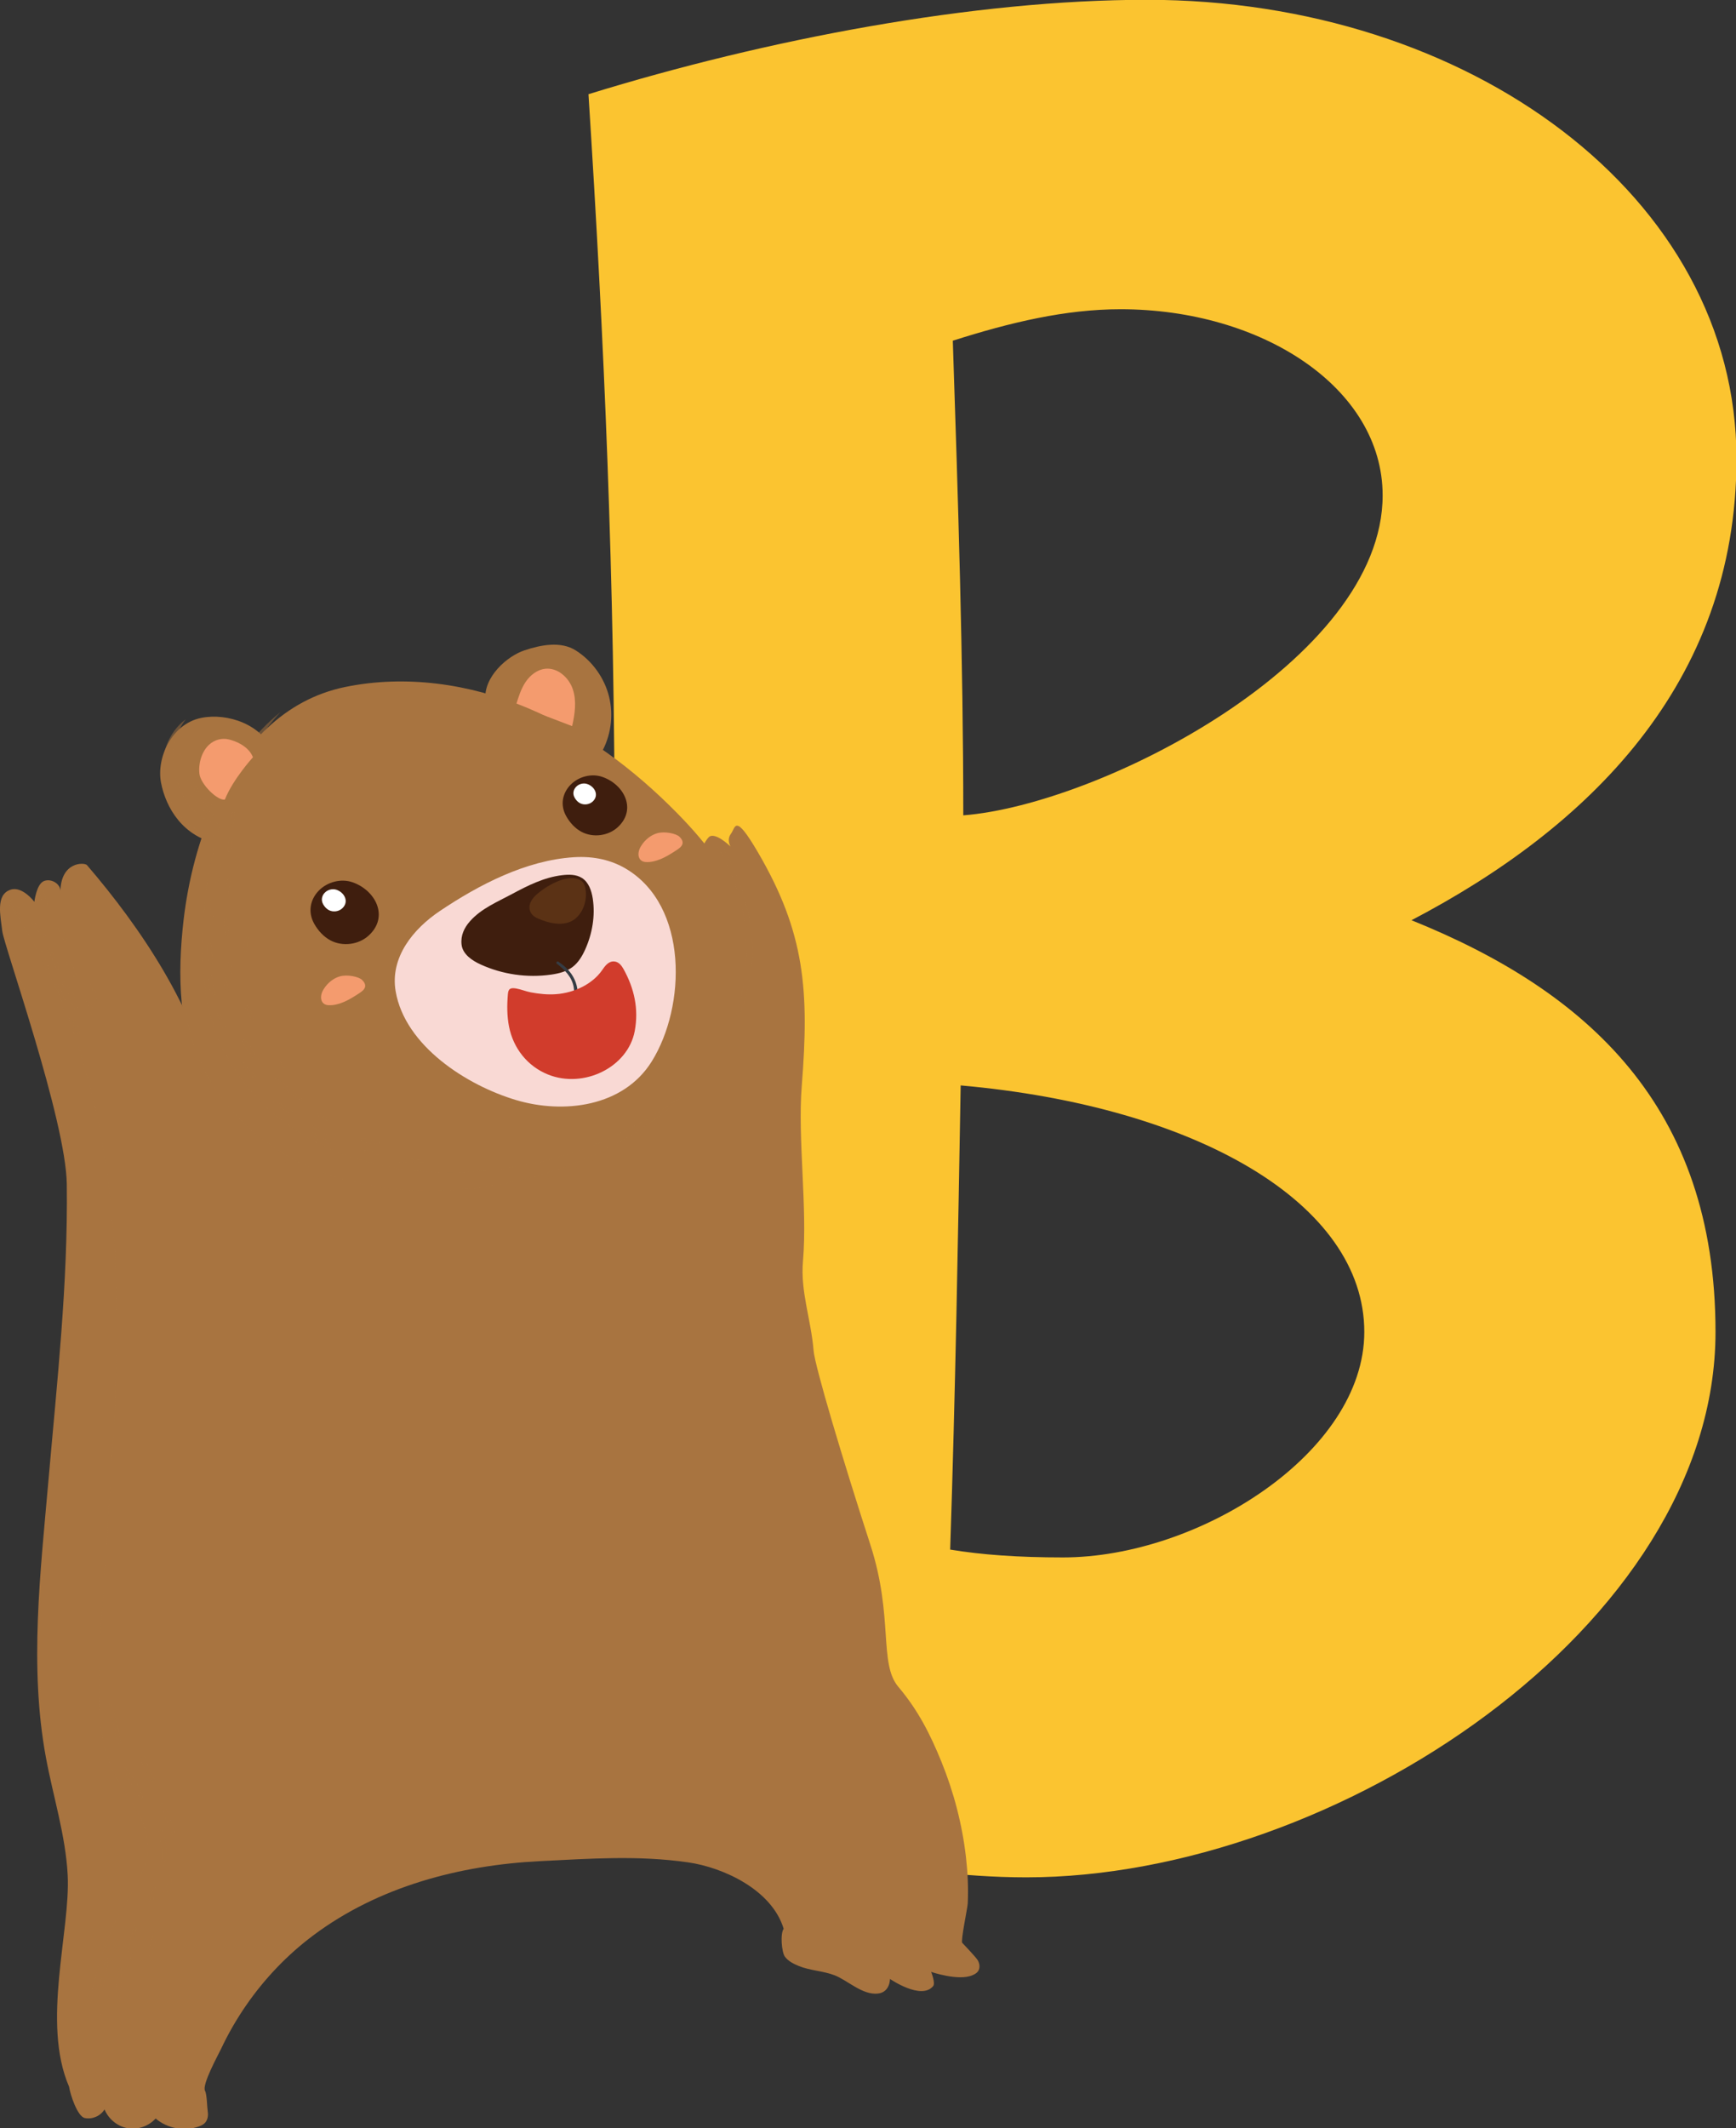 <?xml version="1.0" encoding="UTF-8" standalone="no"?>
<!-- Created with Inkscape (http://www.inkscape.org/) -->

<svg
   width="25.393mm"
   height="31.114mm"
   viewBox="0 0 25.393 31.114"
   version="1.1"
   id="svg35840"
   inkscape:version="1.1-rc (52f87abb86, 2021-05-02)"
   sodipodi:docname="b-bear.svg"
   xmlns:inkscape="http://www.inkscape.org/namespaces/inkscape"
   xmlns:sodipodi="http://sodipodi.sourceforge.net/DTD/sodipodi-0.dtd"
   xmlns="http://www.w3.org/2000/svg"
   xmlns:svg="http://www.w3.org/2000/svg">
  <rect x="0" y="0" width="25.393" height="31.114" fill="#333333" stroke="none"/>
  <sodipodi:namedview
     id="namedview35842"
     pagecolor="#ffffff"
     bordercolor="#666666"
     borderopacity="1.0"
     objecttolerance="10.0"
     gridtolerance="10.0"
     guidetolerance="10.0"
     inkscape:pageshadow="2"
     inkscape:pageopacity="0.0"
     inkscape:pagecheckerboard="0"
     inkscape:document-units="mm"
     showgrid="false"
     fit-margin-top="0"
     fit-margin-left="0"
     fit-margin-right="0"
     fit-margin-bottom="0"
     inkscape:zoom="0.94875842"
     inkscape:cx="482.73617"
     inkscape:cy="295.64955"
     inkscape:window-width="3840"
     inkscape:window-height="2066"
     inkscape:window-x="2869"
     inkscape:window-y="-11"
     inkscape:window-maximized="1"
     inkscape:current-layer="layer1" />
  <defs
     id="defs35837">
    <clipPath
       clipPathUnits="userSpaceOnUse"
       id="clipPath3368">
      <path
         d="m 139.124,426.797 h 6.044 v -49.726 h -6.044 z"
         id="path3366" />
    </clipPath>
    <clipPath
       clipPathUnits="userSpaceOnUse"
       id="clipPath3384">
      <path
         d="m 143.568,393.37 h 0.485 v -1.669 h -0.485 z"
         id="path3382" />
    </clipPath>
    <clipPath
       clipPathUnits="userSpaceOnUse"
       id="clipPath3400">
      <path
         d="m 144.876,391.181 h 0.559 v -1.023 h -0.559 z"
         id="path3398" />
    </clipPath>
    <clipPath
       clipPathUnits="userSpaceOnUse"
       id="clipPath3416">
      <path
         d="m 144.147,390.715 h 0.796 v -1.268 h -0.796 z"
         id="path3414" />
    </clipPath>
    <clipPath
       clipPathUnits="userSpaceOnUse"
       id="clipPath3432">
      <path
         d="m 145.701,389.241 h 0.571 v -1.3 h -0.571 z"
         id="path3430" />
    </clipPath>
    <clipPath
       clipPathUnits="userSpaceOnUse"
       id="clipPath3448">
      <path
         d="m 145.605,388.136 h 0.335 v -1.471 h -0.335 z"
         id="path3446" />
    </clipPath>
    <clipPath
       clipPathUnits="userSpaceOnUse"
       id="clipPath3464">
      <path
         d="m 145.208,385.776 h 0.28 v -0.724 h -0.28 z"
         id="path3462" />
    </clipPath>
    <clipPath
       clipPathUnits="userSpaceOnUse"
       id="clipPath3480">
      <path
         d="m 144.321,384.142 h 0.361 v -1.51 h -0.361 z"
         id="path3478" />
    </clipPath>
    <clipPath
       clipPathUnits="userSpaceOnUse"
       id="clipPath3496">
      <path
         d="m 143.855,382.392 h 0.223 v -1.394 h -0.223 z"
         id="path3494" />
    </clipPath>
    <clipPath
       clipPathUnits="userSpaceOnUse"
       id="clipPath3512">
      <path
         d="m 143.218,382.825 h 0.318 v -1.138 h -0.318 z"
         id="path3510" />
    </clipPath>
    <clipPath
       clipPathUnits="userSpaceOnUse"
       id="clipPath3528">
      <path
         d="m 143.189,380.482 h 0.178 v -1.251 h -0.178 z"
         id="path3526" />
    </clipPath>
    <clipPath
       clipPathUnits="userSpaceOnUse"
       id="clipPath3544">
      <path
         d="m 143.198,378.031 h 0.185 v -0.419 h -0.185 z"
         id="path3542" />
    </clipPath>
    <clipPath
       clipPathUnits="userSpaceOnUse"
       id="clipPath3560">
      <path
         d="m 145.199,384.02 h 0.371 v -1.109 h -0.371 z"
         id="path3558" />
    </clipPath>
    <clipPath
       clipPathUnits="userSpaceOnUse"
       id="clipPath3576">
      <path
         d="m 145.809,386.238 h 0.334 v -0.723 h -0.334 z"
         id="path3574" />
    </clipPath>
    <clipPath
       clipPathUnits="userSpaceOnUse"
       id="clipPath3592">
      <path
         d="m 139.455,426.682 h 0.47 v -0.634 h -0.47 z"
         id="path3590" />
    </clipPath>
    <clipPath
       clipPathUnits="userSpaceOnUse"
       id="clipPath3608">
      <path
         d="m 140.667,427.135 h 0.374 v -0.873 h -0.374 z"
         id="path3606" />
    </clipPath>
    <clipPath
       clipPathUnits="userSpaceOnUse"
       id="clipPath3624">
      <path
         d="m 140.378,425.712 h 0.542 v -0.598 h -0.542 z"
         id="path3622" />
    </clipPath>
    <clipPath
       clipPathUnits="userSpaceOnUse"
       id="clipPath3640">
      <path
         d="m 140.998,424.624 h 0.484 v -0.832 h -0.484 z"
         id="path3638" />
    </clipPath>
    <clipPath
       clipPathUnits="userSpaceOnUse"
       id="clipPath3656">
      <path
         d="m 141.855,427.536 h 0.416 v -0.73 h -0.416 z"
         id="path3654" />
    </clipPath>
    <clipPath
       clipPathUnits="userSpaceOnUse"
       id="clipPath3672">
      <path
         d="m 141.629,423.253 h 0.634 v -1.167 h -0.634 z"
         id="path3670" />
    </clipPath>
    <clipPath
       clipPathUnits="userSpaceOnUse"
       id="clipPath3688">
      <path
         d="m 141.351,423.172 h 0.419 v -1.087 h -0.419 z"
         id="path3686" />
    </clipPath>
    <clipPath
       clipPathUnits="userSpaceOnUse"
       id="clipPath3704">
      <path
         d="m 140.632,424.543 h 0.41 v -0.782 h -0.41 z"
         id="path3702" />
    </clipPath>
    <clipPath
       clipPathUnits="userSpaceOnUse"
       id="clipPath3720">
      <path
         d="m 141.811,424.097 h 0.401 v -0.638 h -0.401 z"
         id="path3718" />
    </clipPath>
    <clipPath
       clipPathUnits="userSpaceOnUse"
       id="clipPath3736">
      <path
         d="m 142.784,423.197 h 0.282 v -0.82 h -0.282 z"
         id="path3734" />
    </clipPath>
    <clipPath
       clipPathUnits="userSpaceOnUse"
       id="clipPath3752">
      <path
         d="m 142.597,422.597 h 0.301 v -0.732 h -0.301 z"
         id="path3750" />
    </clipPath>
    <clipPath
       clipPathUnits="userSpaceOnUse"
       id="clipPath3768">
      <path
         d="m 142.053,421.68 h 0.276 v -0.573 h -0.276 z"
         id="path3766" />
    </clipPath>
    <clipPath
       clipPathUnits="userSpaceOnUse"
       id="clipPath3784">
      <path
         d="m 141.472,425.525 h 0.366 v -0.646 h -0.366 z"
         id="path3782" />
    </clipPath>
    <clipPath
       clipPathUnits="userSpaceOnUse"
       id="clipPath3812">
      <path
         d="m 146.602,434.427 h 21.054 v -19.828 h -21.054 z"
         id="path3810" />
    </clipPath>
    <clipPath
       clipPathUnits="userSpaceOnUse"
       id="clipPath3832">
      <path
         d="m 145.771,434.128 h 2.388 v -4.85 h -2.388 z"
         id="path3830" />
    </clipPath>
    <clipPath
       clipPathUnits="userSpaceOnUse"
       id="clipPath3876">
      <path
         d="m 160.977,427.552 h 2.34 v -1.89 h -2.34 z"
         id="path3874" />
    </clipPath>
    <clipPath
       clipPathUnits="userSpaceOnUse"
       id="clipPath3900">
      <path
         d="m 160.208,421.898 h 4.84 v -2.401 h -4.84 z"
         id="path3898" />
    </clipPath>
    <clipPath
       clipPathUnits="userSpaceOnUse"
       id="clipPath3924">
      <path
         d="m 146.434,432.817 h 10.22 v -17.062 h -10.22 z"
         id="path3922" />
    </clipPath>
    <clipPath
       clipPathUnits="userSpaceOnUse"
       id="clipPath4060">
      <path
         d="m 168.709,429.075 h 1.501 v -7.263 h -1.501 z"
         id="path4058" />
    </clipPath>
  </defs>
  <g
     inkscape:label="Layer 1"
     inkscape:groupmode="layer"
     id="layer1"
     transform="translate(22.457,-70.336)">
    <g
       id="g22155"
       transform="translate(17.529,6.19)">
      <g
         id="g3354"
         transform="matrix(0.353,0,0,-0.353,-26.049,69.127)">
        <path
           d="m 0,0 c 0.217,-6.517 0.434,-13.25 0.434,-19.658 5.648,0.435 17.377,6.408 17.377,13.25 0,4.453 -4.996,7.711 -10.86,7.711 C 4.67,1.303 2.389,0.76 0,0 m 0.326,-30.844 c -0.109,-6.299 -0.218,-12.707 -0.435,-19.224 1.303,-0.217 2.824,-0.325 4.67,-0.325 5.648,0 12.49,4.344 12.49,9.34 0,5.322 -6.951,9.34 -16.725,10.209 m 7.711,44.963 c 13.358,0 24.436,-8.145 24.436,-19.006 0,-9.341 -6.19,-15.314 -13.467,-19.115 7.277,-2.932 12.598,-7.711 12.598,-17.051 0,-12.164 -15.747,-22.59 -28.564,-22.59 -1.411,0 -2.606,0.109 -3.8,0.217 l -14.771,1.303 c 0.869,13.359 1.521,28.346 1.521,40.945 0,11.404 -0.435,21.178 -1.087,31.387 7.386,2.281 15.966,3.91 23.134,3.91"
           style="fill:#fbc430;fill-opacity:1;fill-rule:nonzero;stroke:none"
           id="path3356" />
      </g>
      <g
         id="g3358"
         transform="matrix(0.353,0,0,-0.353,-39.83,77.153)">
        <path
           d="m 0,0 c 0.488,0.157 0.982,-0.504 0.982,-0.504 0,0 0.083,0.722 0.387,0.856 C 1.673,0.486 2.097,0.236 2.06,-0.1 2.069,1.181 3.063,1.132 3.161,1.018 5.387,-1.57 7.703,-5.002 8.353,-8.39 l 20.017,5.827 -0.176,3.392 c 0,0 0.483,1.093 0.733,1.344 0.251,0.251 0.902,-0.385 0.902,-0.385 0,0 -0.175,0.273 0.018,0.529 0.192,0.256 0.151,0.878 1.104,-0.746 1.977,-3.367 2.14,-5.775 1.83,-9.699 -0.174,-2.203 0.241,-5.058 0.05,-7.26 -0.11,-1.265 0.334,-2.405 0.44,-3.701 0.053,-0.653 1.211,-4.522 2.353,-8.043 0.968,-2.985 0.338,-4.915 1.161,-5.887 0.806,-0.951 1.314,-1.945 1.786,-3.106 0.51,-1.256 0.859,-2.592 1.014,-3.945 0.072,-0.634 0.104,-1.275 0.074,-1.914 -0.009,-0.196 -0.301,-1.56 -0.227,-1.636 0,0 0.541,-0.564 0.633,-0.707 0.091,-0.143 0.116,-0.346 0.012,-0.481 -0.056,-0.073 -0.141,-0.117 -0.225,-0.153 -0.585,-0.25 -1.71,0.139 -1.71,0.139 0,0 0.187,-0.462 0.083,-0.589 -0.489,-0.598 -1.789,0.297 -1.789,0.297 0,0 0.009,-0.546 -0.495,-0.605 -0.645,-0.075 -1.268,0.555 -1.809,0.76 -0.479,0.182 -1.006,0.188 -1.481,0.384 -0.212,0.088 -0.428,0.195 -0.567,0.381 -0.14,0.186 -0.199,0.974 -0.052,1.155 -0.49,1.627 -2.518,2.545 -3.952,2.752 -2.08,0.3 -4.049,0.156 -6.157,0.051 -3.311,-0.167 -6.677,-1.047 -9.389,-3.078 -1.071,-0.802 -2.011,-1.785 -2.777,-2.894 -0.393,-0.569 -0.741,-1.171 -1.037,-1.799 -0.122,-0.26 -0.801,-1.484 -0.666,-1.739 0.081,-0.152 0.085,-0.694 0.113,-0.865 0.028,-0.171 -0.007,-0.363 -0.132,-0.481 -0.062,-0.06 -0.143,-0.097 -0.224,-0.127 -0.602,-0.222 -1.314,-0.094 -1.803,0.325 -0.29,-0.32 -0.743,-0.477 -1.162,-0.402 -0.419,0.074 -0.791,0.377 -0.956,0.778 -0.168,-0.273 -0.509,-0.422 -0.817,-0.357 -0.308,0.064 -0.605,0.977 -0.652,1.296 -1.15,2.658 0.064,6.466 -0.058,8.773 -0.089,1.654 -0.604,3.247 -0.904,4.874 -0.694,3.762 -0.227,7.636 0.106,11.454 0.357,4.085 0.813,8.178 0.761,12.278 -0.035,2.658 -2.607,9.888 -2.673,10.48 C -0.416,-1.106 -0.642,-0.207 0,0"
           style="fill:#a87440;fill-opacity:1;fill-rule:nonzero;stroke:none"
           id="path3360" />
      </g>
      <g
         id="g3362"
         transform="matrix(0.353,0,0,-0.353,-89.066,227.91)">
        <g
           id="g3364" />
        <g
           id="g3376">
          <g
             clip-path="url(#clipPath3368)"
             opacity="0.5"
             id="g3374">
            <g
               transform="translate(139.136,426.749)"
               id="g3372">
              <path
                 d="m 0,0 0.054,0.048 c 3.173,-4.366 4.399,-9.935 4.635,-15.381 0.236,-5.446 -0.435,-10.889 -0.667,-16.337 -0.069,-1.601 -0.081,-3.284 0.653,-4.696 0.486,-0.935 1.298,-1.76 1.354,-2.819 0.054,-1.006 -0.593,-1.889 -1.09,-2.762 -0.94,-1.648 -1.417,-3.567 -1.362,-5.471 0.024,-0.802 0.073,-1.756 -0.519,-2.26 -0.107,0.263 -0.184,0.543 -0.206,0.692 -1.151,2.658 0.064,6.466 -0.059,8.774 -0.088,1.654 -0.604,3.247 -0.904,4.874 -0.693,3.761 -0.227,7.636 0.107,11.453 0.356,4.085 0.813,8.179 0.76,12.278 C 2.722,-8.948 0.15,-1.719 0.083,-1.127 0.045,-0.783 -0.043,-0.351 0,0"
                 style="fill:#a87440;fill-opacity:1;fill-rule:nonzero;stroke:none"
                 id="path3370" />
            </g>
          </g>
        </g>
      </g>
      <g
         id="g3378"
         transform="matrix(0.353,0,0,-0.353,-89.066,227.91)">
        <g
           id="g3380" />
        <g
           id="g3392">
          <g
             clip-path="url(#clipPath3384)"
             opacity="0.5"
             id="g3390">
            <g
               transform="translate(143.569,393.304)"
               id="g3388">
              <path
                 d="M 0,0 C 0.11,-0.519 0.203,-1.046 0.353,-1.555 0.378,-1.638 0.497,-1.603 0.482,-1.519 0.389,-0.997 0.237,-0.484 0.103,0.029 0.086,0.096 -0.014,0.067 0,0"
                 style="fill:#a87440;fill-opacity:1;fill-rule:nonzero;stroke:none"
                 id="path3386" />
            </g>
          </g>
        </g>
      </g>
      <g
         id="g3394"
         transform="matrix(0.353,0,0,-0.353,-89.066,227.91)">
        <g
           id="g3396" />
        <g
           id="g3408">
          <g
             clip-path="url(#clipPath3400)"
             opacity="0.5"
             id="g3406">
            <g
               transform="translate(144.88,391.085)"
               id="g3404">
              <path
                 d="M 0,0 C 0.102,-0.336 0.228,-0.648 0.468,-0.91 0.51,-0.957 0.575,-0.898 0.55,-0.847 0.407,-0.551 0.251,-0.274 0.15,0.041 0.12,0.136 -0.029,0.096 0,0"
                 style="fill:#a87440;fill-opacity:1;fill-rule:nonzero;stroke:none"
                 id="path3402" />
            </g>
          </g>
        </g>
      </g>
      <g
         id="g3410"
         transform="matrix(0.353,0,0,-0.353,-89.066,227.91)">
        <g
           id="g3412" />
        <g
           id="g3424">
          <g
             clip-path="url(#clipPath3416)"
             opacity="0.5"
             id="g3422">
            <g
               transform="translate(144.157,390.625)"
               id="g3420">
              <path
                 d="M 0,0 C 0.23,-0.382 0.43,-0.789 0.685,-1.154 0.718,-1.201 0.803,-1.174 0.783,-1.113 0.643,-0.682 0.381,-0.296 0.108,0.063 0.061,0.126 -0.043,0.071 0,0"
                 style="fill:#a87440;fill-opacity:1;fill-rule:nonzero;stroke:none"
                 id="path3418" />
            </g>
          </g>
        </g>
      </g>
      <g
         id="g3426"
         transform="matrix(0.353,0,0,-0.353,-89.066,227.91)">
        <g
           id="g3428" />
        <g
           id="g3440">
          <g
             clip-path="url(#clipPath3432)"
             opacity="0.5"
             id="g3438">
            <g
               transform="translate(145.706,389.149)"
               id="g3436">
              <path
                 d="M 0,0 C 0.143,-0.394 0.269,-0.798 0.448,-1.177 0.479,-1.243 0.583,-1.196 0.564,-1.128 0.456,-0.73 0.291,-0.345 0.146,0.04 0.112,0.131 -0.034,0.092 0,0"
                 style="fill:#a87440;fill-opacity:1;fill-rule:nonzero;stroke:none"
                 id="path3434" />
            </g>
          </g>
        </g>
      </g>
      <g
         id="g3442"
         transform="matrix(0.353,0,0,-0.353,-89.066,227.91)">
        <g
           id="g3444" />
        <g
           id="g3456">
          <g
             clip-path="url(#clipPath3448)"
             opacity="0.5"
             id="g3454">
            <g
               transform="translate(145.611,388.029)"
               id="g3452">
              <path
                 d="M 0,0 C 0.157,-0.446 0.147,-0.851 0.122,-1.313 0.119,-1.377 0.208,-1.381 0.228,-1.327 0.4,-0.872 0.334,-0.402 0.17,0.047 0.131,0.152 -0.038,0.108 0,0"
                 style="fill:#a87440;fill-opacity:1;fill-rule:nonzero;stroke:none"
                 id="path3450" />
            </g>
          </g>
        </g>
      </g>
      <g
         id="g3458"
         transform="matrix(0.353,0,0,-0.353,-89.066,227.91)">
        <g
           id="g3460" />
        <g
           id="g3472">
          <g
             clip-path="url(#clipPath3464)"
             opacity="0.5"
             id="g3470">
            <g
               transform="translate(145.347,385.708)"
               id="g3468">
              <path
                 d="M 0,0 C -0.015,-0.224 -0.063,-0.382 -0.135,-0.586 -0.157,-0.647 -0.064,-0.684 -0.032,-0.629 0.088,-0.427 0.13,-0.234 0.142,0 0.146,0.091 0.006,0.09 0,0"
                 style="fill:#a87440;fill-opacity:1;fill-rule:nonzero;stroke:none"
                 id="path3466" />
            </g>
          </g>
        </g>
      </g>
      <g
         id="g3474"
         transform="matrix(0.353,0,0,-0.353,-89.066,227.91)">
        <g
           id="g3476" />
        <g
           id="g3488">
          <g
             clip-path="url(#clipPath3480)"
             opacity="0.5"
             id="g3486">
            <g
               transform="translate(144.556,384.095)"
               id="g3484">
              <path
                 d="m 0,0 c -0.097,-0.465 -0.219,-0.937 -0.235,-1.413 -0.002,-0.06 0.083,-0.068 0.101,-0.014 0.146,0.447 0.192,0.928 0.259,1.393 C 0.136,0.046 0.017,0.083 0,0"
                 style="fill:#a87440;fill-opacity:1;fill-rule:nonzero;stroke:none"
                 id="path3482" />
            </g>
          </g>
        </g>
      </g>
      <g
         id="g3490"
         transform="matrix(0.353,0,0,-0.353,-89.066,227.91)">
        <g
           id="g3492" />
        <g
           id="g3504">
          <g
             clip-path="url(#clipPath3496)"
             opacity="0.5"
             id="g3502">
            <g
               transform="translate(143.966,382.351)"
               id="g3500">
              <path
                 d="m 0,0 c -0.087,-0.43 -0.148,-0.867 -0.086,-1.304 0.011,-0.082 0.126,-0.052 0.133,0.018 0.041,0.421 0.03,0.848 0.064,1.271 C 0.116,0.048 0.013,0.062 0,0"
                 style="fill:#a87440;fill-opacity:1;fill-rule:nonzero;stroke:none"
                 id="path3498" />
            </g>
          </g>
        </g>
      </g>
      <g
         id="g3506"
         transform="matrix(0.353,0,0,-0.353,-89.066,227.91)">
        <g
           id="g3508" />
        <g
           id="g3520">
          <g
             clip-path="url(#clipPath3512)"
             opacity="0.5"
             id="g3518">
            <g
               transform="translate(143.427,382.785)"
               id="g3516">
              <path
                 d="m 0,0 c -0.107,-0.341 -0.188,-0.684 -0.209,-1.041 -0.004,-0.066 0.1,-0.08 0.115,-0.016 0.081,0.339 0.136,0.685 0.201,1.027 C 0.12,0.04 0.022,0.069 0,0"
                 style="fill:#a87440;fill-opacity:1;fill-rule:nonzero;stroke:none"
                 id="path3514" />
            </g>
          </g>
        </g>
      </g>
      <g
         id="g3522"
         transform="matrix(0.353,0,0,-0.353,-89.066,227.91)">
        <g
           id="g3524" />
        <g
           id="g3536">
          <g
             clip-path="url(#clipPath3528)"
             opacity="0.5"
             id="g3534">
            <g
               transform="translate(143.189,380.417)"
               id="g3532">
              <path
                 d="M 0,0 C 0.011,-0.378 -0.011,-0.758 0.022,-1.135 0.027,-1.19 0.112,-1.211 0.125,-1.149 0.207,-0.764 0.18,-0.39 0.136,0 0.126,0.084 -0.003,0.089 0,0"
                 style="fill:#a87440;fill-opacity:1;fill-rule:nonzero;stroke:none"
                 id="path3530" />
            </g>
          </g>
        </g>
      </g>
      <g
         id="g3538"
         transform="matrix(0.353,0,0,-0.353,-89.066,227.91)">
        <g
           id="g3540" />
        <g
           id="g3552">
          <g
             clip-path="url(#clipPath3544)"
             opacity="0.5"
             id="g3550">
            <g
               transform="translate(143.2,377.937)"
               id="g3548">
              <path
                 d="M 0,0 C 0.009,-0.089 0.017,-0.178 0.026,-0.267 0.025,-0.335 0.124,-0.347 0.143,-0.283 0.197,-0.101 0.196,-0.143 0.146,0.04 0.121,0.135 -0.02,0.095 0,0"
                 style="fill:#a87440;fill-opacity:1;fill-rule:nonzero;stroke:none"
                 id="path3546" />
            </g>
          </g>
        </g>
      </g>
      <g
         id="g3554"
         transform="matrix(0.353,0,0,-0.353,-89.066,227.91)">
        <g
           id="g3556" />
        <g
           id="g3568">
          <g
             clip-path="url(#clipPath3560)"
             opacity="0.5"
             id="g3566">
            <g
               transform="translate(145.422,383.966)"
               id="g3564">
              <path
                 d="m 0,0 c -0.081,-0.323 -0.177,-0.645 -0.222,-0.976 -0.011,-0.079 0.095,-0.113 0.123,-0.034 0.11,0.315 0.171,0.645 0.245,0.97 C 0.168,0.055 0.024,0.095 0,0"
                 style="fill:#a87440;fill-opacity:1;fill-rule:nonzero;stroke:none"
                 id="path3562" />
            </g>
          </g>
        </g>
      </g>
      <g
         id="g3570"
         transform="matrix(0.353,0,0,-0.353,-89.066,227.91)">
        <g
           id="g3572" />
        <g
           id="g3584">
          <g
             clip-path="url(#clipPath3576)"
             opacity="0.5"
             id="g3582">
            <g
               transform="translate(145.984,386.164)"
               id="g3580">
              <path
                 d="M 0,0 C 0.014,-0.2 -0.054,-0.396 -0.165,-0.563 -0.203,-0.62 -0.12,-0.677 -0.073,-0.634 0.122,-0.454 0.178,-0.263 0.154,0 0.145,0.097 -0.007,0.099 0,0"
                 style="fill:#a87440;fill-opacity:1;fill-rule:nonzero;stroke:none"
                 id="path3578" />
            </g>
          </g>
        </g>
      </g>
      <g
         id="g3586"
         transform="matrix(0.353,0,0,-0.353,-89.066,227.91)">
        <g
           id="g3588" />
        <g
           id="g3600">
          <g
             clip-path="url(#clipPath3592)"
             opacity="0.5"
             id="g3598">
            <g
               transform="translate(139.466,426.562)"
               id="g3596">
              <path
                 d="M 0,0 C 0.099,-0.181 0.194,-0.345 0.337,-0.493 0.395,-0.552 0.489,-0.477 0.45,-0.406 0.357,-0.237 0.242,-0.082 0.14,0.082 0.084,0.17 -0.05,0.092 0,0"
                 style="fill:#a87440;fill-opacity:1;fill-rule:nonzero;stroke:none"
                 id="path3594" />
            </g>
          </g>
        </g>
      </g>
      <g
         id="g3602"
         transform="matrix(0.353,0,0,-0.353,-89.066,227.91)">
        <g
           id="g3604" />
        <g
           id="g3616">
          <g
             clip-path="url(#clipPath3608)"
             opacity="0.5"
             id="g3614">
            <g
               transform="translate(140.669,427.028)"
               id="g3612">
              <path
                 d="M 0,0 C 0.055,-0.272 0.116,-0.523 0.288,-0.745 0.318,-0.785 0.382,-0.763 0.371,-0.71 0.318,-0.454 0.219,-0.212 0.166,0.046 0.143,0.154 -0.022,0.108 0,0"
                 style="fill:#a87440;fill-opacity:1;fill-rule:nonzero;stroke:none"
                 id="path3610" />
            </g>
          </g>
        </g>
      </g>
      <g
         id="g3618"
         transform="matrix(0.353,0,0,-0.353,-89.066,227.91)">
        <g
           id="g3620" />
        <g
           id="g3632">
          <g
             clip-path="url(#clipPath3624)"
             opacity="0.5"
             id="g3630">
            <g
               transform="translate(140.392,425.618)"
               id="g3628">
              <path
                 d="M 0,0 C 0.138,-0.174 0.269,-0.344 0.437,-0.491 0.479,-0.528 0.555,-0.479 0.519,-0.427 0.392,-0.239 0.236,-0.085 0.077,0.077 0.027,0.129 -0.043,0.054 0,0"
                 style="fill:#a87440;fill-opacity:1;fill-rule:nonzero;stroke:none"
                 id="path3626" />
            </g>
          </g>
        </g>
      </g>
      <g
         id="g3634"
         transform="matrix(0.353,0,0,-0.353,-89.066,227.91)">
        <g
           id="g3636" />
        <g
           id="g3648">
          <g
             clip-path="url(#clipPath3640)"
             opacity="0.5"
             id="g3646">
            <g
               transform="translate(141.007,424.545)"
               id="g3644">
              <path
                 d="M 0,0 C 0.14,-0.231 0.245,-0.475 0.355,-0.72 0.385,-0.788 0.493,-0.74 0.473,-0.671 0.393,-0.4 0.26,-0.173 0.094,0.055 0.054,0.111 -0.037,0.061 0,0"
                 style="fill:#a87440;fill-opacity:1;fill-rule:nonzero;stroke:none"
                 id="path3642" />
            </g>
          </g>
        </g>
      </g>
      <g
         id="g3650"
         transform="matrix(0.353,0,0,-0.353,-89.066,227.91)">
        <g
           id="g3652" />
        <g
           id="g3664">
          <g
             clip-path="url(#clipPath3656)"
             opacity="0.5"
             id="g3662">
            <g
               transform="translate(141.864,427.425)"
               id="g3660">
              <path
                 d="M 0,0 C 0.098,-0.194 0.18,-0.395 0.286,-0.585 0.324,-0.654 0.417,-0.604 0.406,-0.534 0.367,-0.3 0.269,-0.118 0.131,0.077 0.075,0.156 -0.045,0.088 0,0"
                 style="fill:#a87440;fill-opacity:1;fill-rule:nonzero;stroke:none"
                 id="path3658" />
            </g>
          </g>
        </g>
      </g>
      <g
         id="g3666"
         transform="matrix(0.353,0,0,-0.353,-89.066,227.91)">
        <g
           id="g3668" />
        <g
           id="g3680">
          <g
             clip-path="url(#clipPath3672)"
             opacity="0.5"
             id="g3678">
            <g
               transform="translate(141.639,423.15)"
               id="g3676">
              <path
                 d="M 0,0 C 0.207,-0.324 0.341,-0.656 0.481,-1.013 0.516,-1.102 0.637,-1.068 0.623,-0.974 0.565,-0.576 0.365,-0.221 0.106,0.082 0.057,0.141 -0.041,0.064 0,0"
                 style="fill:#a87440;fill-opacity:1;fill-rule:nonzero;stroke:none"
                 id="path3674" />
            </g>
          </g>
        </g>
      </g>
      <g
         id="g3682"
         transform="matrix(0.353,0,0,-0.353,-89.066,227.91)">
        <g
           id="g3684" />
        <g
           id="g3696">
          <g
             clip-path="url(#clipPath3688)"
             opacity="0.5"
             id="g3694">
            <g
               transform="translate(141.354,423.114)"
               id="g3692">
              <path
                 d="m 0,0 c 0.135,-0.328 0.22,-0.662 0.328,-0.998 0.015,-0.046 0.09,-0.04 0.088,0.012 C 0.4,-0.615 0.268,-0.284 0.085,0.036 0.06,0.08 -0.021,0.05 0,0"
                 style="fill:#a87440;fill-opacity:1;fill-rule:nonzero;stroke:none"
                 id="path3690" />
            </g>
          </g>
        </g>
      </g>
      <g
         id="g3698"
         transform="matrix(0.353,0,0,-0.353,-89.066,227.91)">
        <g
           id="g3700" />
        <g
           id="g3712">
          <g
             clip-path="url(#clipPath3704)"
             opacity="0.5"
             id="g3710">
            <g
               transform="translate(140.641,424.428)"
               id="g3708">
              <path
                 d="M 0,0 C 0.107,-0.209 0.19,-0.427 0.294,-0.638 0.325,-0.699 0.411,-0.654 0.399,-0.593 0.351,-0.348 0.249,-0.142 0.131,0.077 0.084,0.163 -0.044,0.087 0,0"
                 style="fill:#a87440;fill-opacity:1;fill-rule:nonzero;stroke:none"
                 id="path3706" />
            </g>
          </g>
        </g>
      </g>
      <g
         id="g3714"
         transform="matrix(0.353,0,0,-0.353,-89.066,227.91)">
        <g
           id="g3716" />
        <g
           id="g3728">
          <g
             clip-path="url(#clipPath3720)"
             opacity="0.5"
             id="g3726">
            <g
               transform="translate(141.82,423.988)"
               id="g3724">
              <path
                 d="M 0,0 C 0.092,-0.172 0.182,-0.338 0.288,-0.501 0.329,-0.564 0.415,-0.51 0.386,-0.444 0.308,-0.265 0.218,-0.099 0.126,0.074 0.081,0.156 -0.044,0.083 0,0"
                 style="fill:#a87440;fill-opacity:1;fill-rule:nonzero;stroke:none"
                 id="path3722" />
            </g>
          </g>
        </g>
      </g>
      <g
         id="g3730"
         transform="matrix(0.353,0,0,-0.353,-89.066,227.91)">
        <g
           id="g3732" />
        <g
           id="g3744">
          <g
             clip-path="url(#clipPath3736)"
             opacity="0.5"
             id="g3742">
            <g
               transform="translate(142.787,423.123)"
               id="g3740">
              <path
                 d="M 0,0 C 0.072,-0.235 0.124,-0.472 0.181,-0.711 0.193,-0.764 0.284,-0.755 0.278,-0.698 0.252,-0.446 0.192,-0.211 0.115,0.032 0.092,0.105 -0.023,0.074 0,0"
                 style="fill:#a87440;fill-opacity:1;fill-rule:nonzero;stroke:none"
                 id="path3738" />
            </g>
          </g>
        </g>
      </g>
      <g
         id="g3746"
         transform="matrix(0.353,0,0,-0.353,-89.066,227.91)">
        <g
           id="g3748" />
        <g
           id="g3760">
          <g
             clip-path="url(#clipPath3752)"
             opacity="0.5"
             id="g3758">
            <g
               transform="translate(142.602,422.51)"
               id="g3756">
              <path
                 d="M 0,0 C 0.086,-0.205 0.142,-0.412 0.22,-0.619 0.235,-0.656 0.3,-0.655 0.296,-0.608 0.275,-0.368 0.196,-0.163 0.098,0.057 0.068,0.124 -0.028,0.066 0,0"
                 style="fill:#a87440;fill-opacity:1;fill-rule:nonzero;stroke:none"
                 id="path3754" />
            </g>
          </g>
        </g>
      </g>
      <g
         id="g3762"
         transform="matrix(0.353,0,0,-0.353,-89.066,227.91)">
        <g
           id="g3764" />
        <g
           id="g3776">
          <g
             clip-path="url(#clipPath3768)"
             opacity="0.5"
             id="g3774">
            <g
               transform="translate(142.059,421.58)"
               id="g3772">
              <path
                 d="M 0,0 C 0.056,-0.142 0.1,-0.286 0.15,-0.431 0.171,-0.491 0.274,-0.487 0.269,-0.414 0.258,-0.244 0.222,-0.117 0.16,0.044 0.122,0.143 -0.039,0.099 0,0"
                 style="fill:#a87440;fill-opacity:1;fill-rule:nonzero;stroke:none"
                 id="path3770" />
            </g>
          </g>
        </g>
      </g>
      <g
         id="g3778"
         transform="matrix(0.353,0,0,-0.353,-89.066,227.91)">
        <g
           id="g3780" />
        <g
           id="g3792">
          <g
             clip-path="url(#clipPath3784)"
             opacity="0.5"
             id="g3790">
            <g
               transform="translate(141.479,425.409)"
               id="g3788">
              <path
                 d="M 0,0 C 0.075,-0.174 0.148,-0.337 0.243,-0.501 0.277,-0.56 0.379,-0.521 0.356,-0.454 0.293,-0.269 0.215,-0.1 0.131,0.077 0.088,0.166 -0.038,0.088 0,0"
                 style="fill:#a87440;fill-opacity:1;fill-rule:nonzero;stroke:none"
                 id="path3786" />
            </g>
          </g>
        </g>
      </g>
      <g
         id="g3794"
         transform="matrix(0.353,0,0,-0.353,-31.194,75.159)">
        <path
           d="M 0,0 C 0.404,0.699 0.525,1.556 0.333,2.339 0.14,3.123 -0.365,3.826 -1.046,4.258 -1.666,4.651 -2.486,4.494 -3.181,4.261 -3.877,4.029 -4.883,3.174 -4.794,2.191"
           style="fill:#a87440;fill-opacity:1;fill-rule:nonzero;stroke:none"
           id="path3796" />
      </g>
      <g
         id="g3798"
         transform="matrix(0.353,0,0,-0.353,-31.617,74.762)">
        <path
           d="M 0,0 C 0.113,0.501 0.191,1.034 0.029,1.522 -0.132,2.009 -0.6,2.43 -1.111,2.376 -1.449,2.341 -1.742,2.107 -1.931,1.825 -2.12,1.542 -2.222,1.211 -2.322,0.886"
           style="fill:#f49b6e;fill-opacity:1;fill-rule:nonzero;stroke:none"
           id="path3800" />
      </g>
      <g
         id="g3802"
         transform="matrix(0.353,0,0,-0.353,-36.815,75.841)">
        <path
           d="m 0,0 c 1.069,2.261 2.778,4.154 5.318,4.677 2.508,0.516 5.156,0.134 7.519,-0.852 2.363,-0.986 4.453,-2.554 6.247,-4.381 1.252,-1.274 2.401,-2.742 2.819,-4.479 0.433,-1.797 0.02,-3.739 -0.917,-5.333 -0.937,-1.594 -2.365,-2.861 -3.95,-3.814 -2.048,-1.232 -4.383,-1.972 -6.762,-2.204 -2.064,-0.202 -4.19,-0.019 -6.118,0.743 -1.929,0.763 -3.509,2.006 -4.641,3.954 -1.138,1.956 -1.143,4.525 -0.892,6.705 C -1.192,-3.375 -0.755,-1.596 0,0"
           style="fill:#a87440;fill-opacity:1;fill-rule:nonzero;stroke:none"
           id="path3804" />
      </g>
      <g
         id="g3806"
         transform="matrix(0.353,0,0,-0.353,-89.066,227.91)">
        <g
           id="g3808" />
        <g
           id="g3820">
          <g
             clip-path="url(#clipPath3812)"
             opacity="0.5"
             id="g3818">
            <g
               transform="translate(146.736,426.078)"
               id="g3816">
              <path
                 d="M 0,0 C 0.185,1.609 0.622,3.388 1.377,4.984 1.997,6.295 2.834,7.48 3.922,8.349 3.223,7.598 2.653,6.707 2.199,5.747 1.444,4.151 1.008,2.372 0.822,0.764 0.571,-1.416 0.576,-3.986 1.714,-5.942 2.847,-7.89 4.426,-9.133 6.355,-9.895 c 1.929,-0.763 4.054,-0.946 6.118,-0.744 2.379,0.232 4.714,0.973 6.763,2.205 0.589,0.354 1.156,0.752 1.684,1.193 -0.743,-0.756 -1.597,-1.41 -2.507,-1.957 -2.048,-1.232 -4.383,-1.972 -6.762,-2.205 -2.064,-0.202 -4.19,-0.018 -6.118,0.744 C 3.604,-9.897 2.024,-8.653 0.892,-6.706 -0.246,-4.749 -0.251,-2.18 0,0"
                 style="fill:#a87440;fill-opacity:1;fill-rule:nonzero;stroke:none"
                 id="path3814" />
            </g>
          </g>
        </g>
      </g>
      <g
         id="g3822"
         transform="matrix(0.353,0,0,-0.353,-35.99,75.149)">
        <path
           d="m 0,0 c -0.424,1.152 -1.882,1.659 -2.981,1.437 -1.232,-0.249 -1.864,-1.655 -1.667,-2.683 0.197,-1.028 0.905,-2.269 2.426,-2.539"
           style="fill:#a87440;fill-opacity:1;fill-rule:nonzero;stroke:none"
           id="path3824" />
      </g>
      <g
         id="g3826"
         transform="matrix(0.353,0,0,-0.353,-89.066,227.91)">
        <g
           id="g3828" />
        <g
           id="g3840">
          <g
             clip-path="url(#clipPath3832)"
             opacity="0.5"
             id="g3838">
            <g
               transform="translate(146.733,434.128)"
               id="g3836">
              <path
                 d="m 0,0 c -0.431,-0.558 -0.614,-1.311 -0.496,-1.929 0.19,-0.99 0.513,-2.093 1.922,-2.42 L 1.284,-4.851 c -1.521,0.27 -2.013,1.472 -2.211,2.499 C -1.079,-1.557 -0.734,-0.537 0,0"
                 style="fill:#a87440;fill-opacity:1;fill-rule:nonzero;stroke:none"
                 id="path3834" />
            </g>
          </g>
        </g>
      </g>
      <g
         id="g3842"
         transform="matrix(0.353,0,0,-0.353,-36.929,75.035)">
        <path
           d="m 0,0 c 0.236,0.218 0.544,0.289 0.823,0.222 0.28,-0.066 0.816,-0.275 0.999,-0.738 0,0 -0.826,-0.902 -1.164,-1.751 -0.294,-0.064 -1.007,0.629 -1.055,1.07 C -0.445,-0.756 -0.293,-0.272 0,0"
           style="fill:#f49b6e;fill-opacity:1;fill-rule:nonzero;stroke:none"
           id="path3844" />
      </g>
      <g
         id="g3846"
         transform="matrix(0.353,0,0,-0.353,-35.324,77.168)">
        <path
           d="M 0,0 C 0.351,0.363 0.922,0.515 1.4,0.349 2.355,0.019 2.918,-1.073 2.079,-1.85 1.661,-2.239 0.991,-2.326 0.487,-2.058 0.202,-1.906 -0.024,-1.657 -0.183,-1.376 -0.472,-0.864 -0.336,-0.347 0,0"
           style="fill:#3f1e0e;fill-opacity:1;fill-rule:nonzero;stroke:none"
           id="path3848" />
      </g>
      <g
         id="g3850"
         transform="matrix(0.353,0,0,-0.353,-35.236,77.198)">
        <path
           d="M 0,0 C 0.122,0.127 0.322,0.18 0.489,0.122 0.822,0.007 1.019,-0.375 0.726,-0.646 0.58,-0.782 0.346,-0.812 0.17,-0.719 0.07,-0.666 -0.008,-0.579 -0.064,-0.48 -0.165,-0.302 -0.117,-0.121 0,0"
           style="fill:#ffffff;fill-opacity:1;fill-rule:nonzero;stroke:none"
           id="path3852" />
      </g>
      <g
         id="g3854"
         transform="matrix(0.353,0,0,-0.353,-31.642,75.621)">
        <path
           d="M 0,0 C 0.332,0.343 0.871,0.487 1.323,0.33 2.225,0.018 2.758,-1.014 1.965,-1.749 1.569,-2.116 0.937,-2.198 0.46,-1.945 0.191,-1.802 -0.023,-1.566 -0.173,-1.3 -0.446,-0.817 -0.317,-0.328 0,0"
           style="fill:#3f1e0e;fill-opacity:1;fill-rule:nonzero;stroke:none"
           id="path3856" />
      </g>
      <g
         id="g3858"
         transform="matrix(0.353,0,0,-0.353,-31.559,75.649)">
        <path
           d="M 0,0 C 0.116,0.12 0.304,0.17 0.462,0.115 0.777,0.006 0.963,-0.354 0.686,-0.611 0.548,-0.739 0.327,-0.767 0.161,-0.679 0.066,-0.629 -0.008,-0.547 -0.06,-0.454 -0.156,-0.285 -0.111,-0.115 0,0"
           style="fill:#ffffff;fill-opacity:1;fill-rule:nonzero;stroke:none"
           id="path3860" />
      </g>
      <g
         id="g3862"
         transform="matrix(0.353,0,0,-0.353,-30.832,76.846)">
        <path
           d="m 0,0 c 2.603,-1.541 2.498,-5.7 1.074,-7.984 -1.173,-1.881 -3.649,-2.189 -5.627,-1.598 -2.038,0.608 -4.595,2.241 -4.984,4.5 -0.243,1.411 0.731,2.591 1.835,3.331 1.622,1.088 3.563,2.099 5.547,2.225 C -1.305,0.528 -0.588,0.348 0,0"
           style="fill:#f9d9d4;fill-opacity:1;fill-rule:nonzero;stroke:none"
           id="path3864" />
      </g>
      <g
         id="g3866"
         transform="matrix(0.353,0,0,-0.353,-33.11,77.613)">
        <path
           d="M 0,0 C 0.468,0.526 1.132,0.797 1.739,1.123 2.388,1.472 3.061,1.811 3.801,1.901 4.088,1.936 4.398,1.941 4.641,1.784 4.918,1.604 5.034,1.258 5.084,0.932 5.191,0.22 5.065,-0.518 4.77,-1.174 4.646,-1.449 4.487,-1.717 4.247,-1.899 3.993,-2.092 3.67,-2.171 3.353,-2.216 2.367,-2.356 1.341,-2.208 0.435,-1.794 0.073,-1.629 -0.308,-1.367 -0.353,-0.972 -0.396,-0.595 -0.242,-0.271 0,0"
           style="fill:#3f1e0e;fill-opacity:1;fill-rule:nonzero;stroke:none"
           id="path3868" />
      </g>
      <g
         id="g3870"
         transform="matrix(0.353,0,0,-0.353,-89.066,227.91)">
        <g
           id="g3872" />
        <g
           id="g3884">
          <g
             clip-path="url(#clipPath3876)"
             opacity="0.5"
             id="g3882">
            <g
               transform="translate(161.095,426.678)"
               id="g3880">
              <path
                 d="M 0,0 C 0.041,0.058 0.091,0.114 0.147,0.167 0.52,0.521 1.492,1.112 2.015,0.773 2.135,0.695 2.185,0.545 2.207,0.403 2.272,-0.031 2.123,-0.541 1.76,-0.822 1.317,-1.164 0.656,-0.991 0.191,-0.779 -0.137,-0.629 -0.21,-0.294 0,0"
                 style="fill:#77451c;fill-opacity:1;fill-rule:nonzero;stroke:none"
                 id="path3878" />
            </g>
          </g>
        </g>
      </g>
      <g
         id="g3886"
         transform="matrix(0.353,0,0,-0.353,-31.842,78.234)">
        <path
           d="M 0,0 C 0.329,-0.26 0.625,-0.543 0.701,-0.974 0.754,-1.277 0.696,-1.58 0.675,-1.883 0.67,-1.945 0.766,-1.956 0.782,-1.897 1.013,-1.065 0.797,-0.396 0.062,0.081 0.014,0.112 -0.046,0.037 0,0"
           style="fill:#353c44;fill-opacity:1;fill-rule:nonzero;stroke:none"
           id="path3888" />
      </g>
      <g
         id="g3890"
         transform="matrix(0.353,0,0,-0.353,-32.527,78.605)">
        <path
           d="m 0,0 c 0.048,0.034 0.124,0.043 0.245,0.023 0.215,-0.036 0.412,-0.124 0.626,-0.164 0.338,-0.063 0.685,-0.1 1.032,-0.075 0.79,0.055 1.532,0.44 1.915,0.993 0.115,0.167 0.261,0.379 0.5,0.363 C 4.515,1.127 4.63,0.962 4.71,0.819 5.15,0.025 5.343,-0.824 5.171,-1.743 4.889,-3.246 3.058,-4.136 1.581,-3.544 0.729,-3.203 0.14,-2.457 -0.037,-1.561 -0.124,-1.121 -0.124,-0.67 -0.086,-0.226 -0.077,-0.121 -0.06,-0.042 0,0"
           style="fill:#d13c2c;fill-opacity:1;fill-rule:nonzero;stroke:none"
           id="path3892" />
      </g>
      <g
         id="g3894"
         transform="matrix(0.353,0,0,-0.353,-89.066,227.91)">
        <g
           id="g3896" />
        <g
           id="g3908">
          <g
             clip-path="url(#clipPath3900)"
             opacity="0.5"
             id="g3906">
            <g
               transform="translate(160.208,421.819)"
               id="g3904">
              <path
                 d="M 0,0 C 0.089,0.018 0.178,0.035 0.268,0.046 1.13,0.154 2.011,-0.019 2.826,-0.267 3.561,-0.491 4.278,-0.794 4.839,-1.226 4.16,-2.157 2.795,-2.6 1.642,-2.138 0.789,-1.797 0.201,-1.051 0.023,-0.155 0.013,-0.104 0.008,-0.052 0,0"
                 style="fill:#d13c2c;fill-opacity:1;fill-rule:nonzero;stroke:none"
                 id="path3902" />
            </g>
          </g>
        </g>
      </g>
      <g
         id="g3910"
         transform="matrix(0.353,0,0,-0.353,-35.255,78.613)">
        <path
           d="M 0,0 C 0.18,0.297 0.438,0.473 0.67,0.542 0.993,0.638 1.471,0.527 1.6,0.399 1.921,0.084 1.577,-0.092 1.38,-0.22 1.04,-0.441 0.615,-0.675 0.199,-0.648 -0.116,-0.628 -0.179,-0.297 0,0"
           style="fill:#f49b6e;fill-opacity:1;fill-rule:nonzero;stroke:none"
           id="path3912" />
      </g>
      <g
         id="g3914"
         transform="matrix(0.353,0,0,-0.353,-30.612,76.52)">
        <path
           d="M 0,0 C 0.179,0.297 0.438,0.473 0.67,0.542 0.993,0.638 1.471,0.527 1.6,0.399 1.921,0.084 1.577,-0.092 1.38,-0.22 1.04,-0.441 0.615,-0.676 0.199,-0.649 -0.116,-0.628 -0.179,-0.297 0,0"
           style="fill:#f49b6e;fill-opacity:1;fill-rule:nonzero;stroke:none"
           id="path3916" />
      </g>
      <g
         id="g3918"
         transform="matrix(0.353,0,0,-0.353,-89.066,227.91)">
        <g
           id="g3920" />
        <g
           id="g4052">
          <g
             clip-path="url(#clipPath3924)"
             opacity="0.5"
             id="g4050">
            <g
               transform="translate(156.603,415.863)"
               id="g3928">
              <path
                 d="M 0,0 C -0.362,0.025 -0.722,0.061 -1.085,0.049 -1.136,0.048 -1.153,-0.037 -1.098,-0.044 -0.733,-0.093 -0.367,-0.096 0,-0.107 0.069,-0.109 0.068,-0.005 0,0"
                 style="fill:#a87440;fill-opacity:1;fill-rule:nonzero;stroke:none"
                 id="path3926" />
            </g>
            <g
               transform="translate(154.665,416.16)"
               id="g3932">
              <path
                 d="M 0,0 C -0.223,0.062 -0.445,0.127 -0.672,0.173 -0.711,0.181 -0.725,0.128 -0.688,0.115 -0.47,0.036 -0.247,-0.024 -0.024,-0.088 0.032,-0.104 0.056,-0.016 0,0"
                 style="fill:#a87440;fill-opacity:1;fill-rule:nonzero;stroke:none"
                 id="path3930" />
            </g>
            <g
               transform="translate(154.699,416.664)"
               id="g3936">
              <path
                 d="M 0,0 C -0.224,0.002 -0.409,0.075 -0.621,0.122 -0.683,0.136 -0.714,0.058 -0.663,0.023 -0.481,-0.104 -0.216,-0.128 0,-0.125 0.081,-0.124 0.081,-0.001 0,0"
                 style="fill:#a87440;fill-opacity:1;fill-rule:nonzero;stroke:none"
                 id="path3934" />
            </g>
            <g
               transform="translate(153.013,416.889)"
               id="g3940">
              <path
                 d="M 0,0 C -0.3,0.16 -0.619,0.318 -0.943,0.419 -1,0.437 -1.031,0.355 -0.983,0.325 -0.696,0.143 -0.368,0.003 -0.051,-0.122 0.019,-0.15 0.066,-0.035 0,0"
                 style="fill:#a87440;fill-opacity:1;fill-rule:nonzero;stroke:none"
                 id="path3938" />
            </g>
            <g
               transform="translate(152.698,416.688)"
               id="g3944">
              <path
                 d="M 0,0 C -0.258,0.079 -0.491,0.206 -0.725,0.337 -0.768,0.361 -0.813,0.304 -0.778,0.269 -0.574,0.063 -0.313,-0.059 -0.037,-0.135 0.05,-0.158 0.086,-0.026 0,0"
                 style="fill:#a87440;fill-opacity:1;fill-rule:nonzero;stroke:none"
                 id="path3942" />
            </g>
            <g
               transform="translate(151.515,418.463)"
               id="g3948">
              <path
                 d="M 0,0 C -0.354,0.252 -0.674,0.547 -1.028,0.797 -1.063,0.821 -1.095,0.77 -1.071,0.741 -0.79,0.406 -0.418,0.143 -0.061,-0.105 0.003,-0.15 0.063,-0.045 0,0"
                 style="fill:#a87440;fill-opacity:1;fill-rule:nonzero;stroke:none"
                 id="path3946" />
            </g>
            <g
               transform="translate(151.151,417.886)"
               id="g3952">
              <path
                 d="M 0,0 C -0.219,0.171 -0.456,0.34 -0.727,0.412 -0.777,0.425 -0.804,0.358 -0.762,0.33 -0.536,0.183 -0.292,0.066 -0.074,-0.095 -0.019,-0.136 0.054,-0.042 0,0"
                 style="fill:#a87440;fill-opacity:1;fill-rule:nonzero;stroke:none"
                 id="path3950" />
            </g>
            <g
               transform="translate(152.641,417.619)"
               id="g3956">
              <path
                 d="M 0,0 C -0.131,0.065 -0.265,0.142 -0.406,0.183 -0.453,0.197 -0.474,0.133 -0.438,0.107 -0.322,0.023 -0.184,-0.034 -0.056,-0.096 0.008,-0.127 0.064,-0.032 0,0"
                 style="fill:#a87440;fill-opacity:1;fill-rule:nonzero;stroke:none"
                 id="path3954" />
            </g>
            <g
               transform="translate(149.758,420.027)"
               id="g3960">
              <path
                 d="M 0,0 C -0.2,0.288 -0.382,0.616 -0.63,0.866 -0.676,0.911 -0.74,0.854 -0.715,0.801 -0.567,0.488 -0.323,0.208 -0.124,-0.072 -0.071,-0.147 0.053,-0.076 0,0"
                 style="fill:#a87440;fill-opacity:1;fill-rule:nonzero;stroke:none"
                 id="path3958" />
            </g>
            <g
               transform="translate(149.63,419.355)"
               id="g3964">
              <path
                 d="M 0,0 C -0.097,0.092 -0.188,0.188 -0.273,0.291 -0.357,0.393 -0.426,0.508 -0.514,0.607 -0.555,0.652 -0.613,0.594 -0.592,0.547 -0.487,0.309 -0.266,0.096 -0.079,-0.079 -0.026,-0.127 0.052,-0.05 0,0"
                 style="fill:#a87440;fill-opacity:1;fill-rule:nonzero;stroke:none"
                 id="path3962" />
            </g>
            <g
               transform="translate(148.231,423.383)"
               id="g3968">
              <path
                 d="M 0,0 C 0.056,-0.18 0.095,-0.395 0.2,-0.552 0.222,-0.585 0.278,-0.575 0.277,-0.531 0.274,-0.342 0.184,-0.144 0.127,0.035 0.101,0.115 -0.025,0.081 0,0"
                 style="fill:#a87440;fill-opacity:1;fill-rule:nonzero;stroke:none"
                 id="path3966" />
            </g>
            <g
               transform="translate(148.053,421.908)"
               id="g3972">
              <path
                 d="m 0,0 c 0.068,-0.205 0.117,-0.458 0.233,-0.64 0.04,-0.063 0.122,-0.019 0.113,0.047 -0.03,0.21 -0.154,0.428 -0.233,0.624 C 0.086,0.099 -0.024,0.073 0,0"
                 style="fill:#a87440;fill-opacity:1;fill-rule:nonzero;stroke:none"
                 id="path3970" />
            </g>
            <g
               transform="translate(149.208,422.181)"
               id="g3976">
              <path
                 d="M 0,0 C 0.065,-0.087 0.121,-0.18 0.16,-0.282 0.197,-0.375 0.208,-0.474 0.242,-0.567 0.261,-0.618 0.331,-0.609 0.336,-0.555 0.353,-0.344 0.222,-0.105 0.101,0.059 0.057,0.12 -0.045,0.061 0,0"
                 style="fill:#a87440;fill-opacity:1;fill-rule:nonzero;stroke:none"
                 id="path3974" />
            </g>
            <g
               transform="translate(150.591,419.914)"
               id="g3980">
              <path
                 d="M 0,0 C 0.074,-0.086 0.145,-0.175 0.225,-0.255 0.246,-0.277 0.286,-0.249 0.268,-0.222 0.202,-0.126 0.126,-0.037 0.054,0.054 0.024,0.093 -0.033,0.038 0,0"
                 style="fill:#a87440;fill-opacity:1;fill-rule:nonzero;stroke:none"
                 id="path3978" />
            </g>
            <g
               transform="translate(148.312,425.935)"
               id="g3984">
              <path
                 d="M 0,0 C -0.002,-0.248 0.004,-0.516 0.096,-0.75 0.114,-0.795 0.189,-0.794 0.187,-0.737 0.18,-0.491 0.122,-0.246 0.101,0 0.096,0.064 0,0.066 0,0"
                 style="fill:#a87440;fill-opacity:1;fill-rule:nonzero;stroke:none"
                 id="path3982" />
            </g>
            <g
               transform="translate(147.628,424.767)"
               id="g3988">
              <path
                 d="m 0,0 c -0.002,-0.226 -0.007,-0.506 0.095,-0.714 0.03,-0.061 0.118,-0.027 0.12,0.033 0.006,0.112 -0.022,0.227 -0.034,0.339 C 0.169,-0.229 0.165,-0.115 0.166,0 0.166,0.107 0.001,0.107 0,0"
                 style="fill:#a87440;fill-opacity:1;fill-rule:nonzero;stroke:none"
                 id="path3986" />
            </g>
            <g
               transform="translate(148.484,424.002)"
               id="g3992">
              <path
                 d="M 0,0 C 0.03,-0.126 0.048,-0.263 0.104,-0.38 0.127,-0.427 0.199,-0.402 0.199,-0.355 0.198,-0.225 0.153,-0.092 0.125,0.034 0.107,0.115 -0.019,0.081 0,0"
                 style="fill:#a87440;fill-opacity:1;fill-rule:nonzero;stroke:none"
                 id="path3990" />
            </g>
            <g
               transform="translate(148.048,428.293)"
               id="g3996">
              <path
                 d="M 0,0 C -0.031,-0.302 -0.085,-0.617 -0.07,-0.921 -0.067,-0.975 0.015,-0.992 0.03,-0.934 0.105,-0.634 0.112,-0.307 0.14,0 0.148,0.09 0.009,0.088 0,0"
                 style="fill:#a87440;fill-opacity:1;fill-rule:nonzero;stroke:none"
                 id="path3994" />
            </g>
            <g
               transform="translate(147.646,425.716)"
               id="g4000">
              <path
                 d="M 0,0 C 0.006,-0.086 0.007,-0.172 0.028,-0.255 0.04,-0.304 0.107,-0.289 0.111,-0.244 0.119,-0.163 0.107,-0.081 0.101,0 0.096,0.064 -0.005,0.065 0,0"
                 style="fill:#a87440;fill-opacity:1;fill-rule:nonzero;stroke:none"
                 id="path3998" />
            </g>
            <g
               transform="translate(147.681,423.437)"
               id="g4004">
              <path
                 d="M 0,0 C -0.022,-0.241 0.018,-0.553 0.209,-0.718 0.24,-0.745 0.296,-0.72 0.282,-0.676 0.211,-0.454 0.129,-0.238 0.15,0 0.158,0.096 0.009,0.095 0,0"
                 style="fill:#a87440;fill-opacity:1;fill-rule:nonzero;stroke:none"
                 id="path4002" />
            </g>
            <g
               transform="translate(147.783,426.633)"
               id="g4008">
              <path
                 d="m 0,0 c -0.01,-0.197 -0.053,-0.432 -0.004,-0.624 0.015,-0.062 0.106,-0.06 0.123,0 C 0.173,-0.434 0.136,-0.197 0.131,0 0.13,0.085 0.004,0.084 0,0"
                 style="fill:#a87440;fill-opacity:1;fill-rule:nonzero;stroke:none"
                 id="path4006" />
            </g>
            <g
               transform="translate(148.452,427.495)"
               id="g4012">
              <path
                 d="M 0,0 C -0.021,-0.164 -0.075,-0.357 -0.056,-0.521 -0.048,-0.588 0.038,-0.604 0.063,-0.537 0.122,-0.376 0.114,-0.171 0.131,0 0.14,0.085 0.011,0.082 0,0"
                 style="fill:#a87440;fill-opacity:1;fill-rule:nonzero;stroke:none"
                 id="path4010" />
            </g>
            <g
               transform="translate(148.563,429.236)"
               id="g4016">
              <path
                 d="m 0,0 c -0.033,-0.169 -0.1,-0.362 -0.091,-0.533 0.003,-0.054 0.087,-0.09 0.113,-0.031 0.069,0.159 0.076,0.359 0.105,0.529 C 0.141,0.047 0.016,0.084 0,0"
                 style="fill:#a87440;fill-opacity:1;fill-rule:nonzero;stroke:none"
                 id="path4014" />
            </g>
            <g
               transform="translate(149.224,425.098)"
               id="g4020">
              <path
                 d="m 0,0 c -0.062,-0.188 -0.084,-0.352 -0.054,-0.547 0.005,-0.037 0.07,-0.038 0.076,0 0.024,0.171 0.056,0.347 0.113,0.51 C 0.164,0.048 0.028,0.085 0,0"
                 style="fill:#a87440;fill-opacity:1;fill-rule:nonzero;stroke:none"
                 id="path4018" />
            </g>
            <g
               transform="translate(148.644,430.225)"
               id="g4024">
              <path
                 d="M 0,0 C -0.019,-0.17 -0.055,-0.349 -0.046,-0.52 -0.043,-0.577 0.042,-0.594 0.057,-0.534 0.1,-0.363 0.099,-0.176 0.113,0 0.119,0.073 0.008,0.071 0,0"
                 style="fill:#a87440;fill-opacity:1;fill-rule:nonzero;stroke:none"
                 id="path4022" />
            </g>
            <g
               transform="translate(147.915,430.194)"
               id="g4028">
              <path
                 d="M 0,0 C -0.128,0.077 -0.254,0.16 -0.392,0.221 -0.446,0.245 -0.484,0.178 -0.437,0.142 -0.318,0.051 -0.186,-0.021 -0.057,-0.098 0.006,-0.135 0.062,-0.037 0,0"
                 style="fill:#a87440;fill-opacity:1;fill-rule:nonzero;stroke:none"
                 id="path4026" />
            </g>
            <g
               transform="translate(147.262,431.221)"
               id="g4032">
              <path
                 d="m 0,0 c -0.078,0.091 -0.148,0.188 -0.207,0.292 -0.05,0.087 -0.087,0.182 -0.15,0.26 C -0.386,0.587 -0.456,0.559 -0.451,0.513 -0.426,0.287 -0.24,0.071 -0.09,-0.09 -0.034,-0.151 0.053,-0.062 0,0"
                 style="fill:#a87440;fill-opacity:1;fill-rule:nonzero;stroke:none"
                 id="path4030" />
            </g>
            <g
               transform="translate(147.813,430.571)"
               id="g4036">
              <path
                 d="M 0,0 C -0.106,0.128 -0.246,0.273 -0.411,0.32 -0.464,0.336 -0.504,0.266 -0.465,0.228 -0.348,0.111 -0.212,0.025 -0.104,-0.105 -0.044,-0.178 0.06,-0.073 0,0"
                 style="fill:#a87440;fill-opacity:1;fill-rule:nonzero;stroke:none"
                 id="path4034" />
            </g>
            <g
               transform="translate(146.554,432.458)"
               id="g4040">
              <path
                 d="m 0,0 c -0.005,0.113 -0.004,0.224 -0.037,0.333 -0.009,0.032 -0.061,0.036 -0.068,0 C -0.128,0.222 -0.118,0.113 -0.113,0 -0.11,-0.073 0.003,-0.073 0,0"
                 style="fill:#a87440;fill-opacity:1;fill-rule:nonzero;stroke:none"
                 id="path4038" />
            </g>
            <g
               transform="translate(148.817,428.39)"
               id="g4044">
              <path
                 d="m 0,0 c -0.024,-0.144 -0.074,-0.328 -0.029,-0.469 0.012,-0.038 0.066,-0.049 0.087,-0.012 0.071,0.129 0.06,0.321 0.063,0.465 C 0.123,0.051 0.012,0.07 0,0"
                 style="fill:#a87440;fill-opacity:1;fill-rule:nonzero;stroke:none"
                 id="path4042" />
            </g>
            <g
               transform="translate(147.205,430.633)"
               id="g4048">
              <path
                 d="M 0,0 C -0.067,0.126 -0.136,0.254 -0.244,0.35 -0.275,0.378 -0.318,0.343 -0.301,0.306 -0.241,0.181 -0.154,0.07 -0.082,-0.048 -0.05,-0.1 0.029,-0.054 0,0"
                 style="fill:#a87440;fill-opacity:1;fill-rule:nonzero;stroke:none"
                 id="path4046" />
            </g>
          </g>
        </g>
      </g>
      <g
         id="g4054"
         transform="matrix(0.353,0,0,-0.353,-89.066,227.91)">
        <g
           id="g4056" />
        <g
           id="g4068">
          <g
             clip-path="url(#clipPath4060)"
             opacity="0.5"
             id="g4066">
            <g
               transform="translate(168.72,428.958)"
               id="g4064">
              <path
                 d="M 0,0 C 1.293,-2.171 1.628,-4.656 0.808,-7.059 0.784,-7.132 0.902,-7.184 0.934,-7.112 1.984,-4.768 1.45,-2.047 0.136,0.08 0.083,0.166 -0.052,0.088 0,0"
                 style="fill:#a87440;fill-opacity:1;fill-rule:nonzero;stroke:none"
                 id="path4062" />
            </g>
          </g>
        </g>
      </g>
    </g>
  </g>
</svg>

